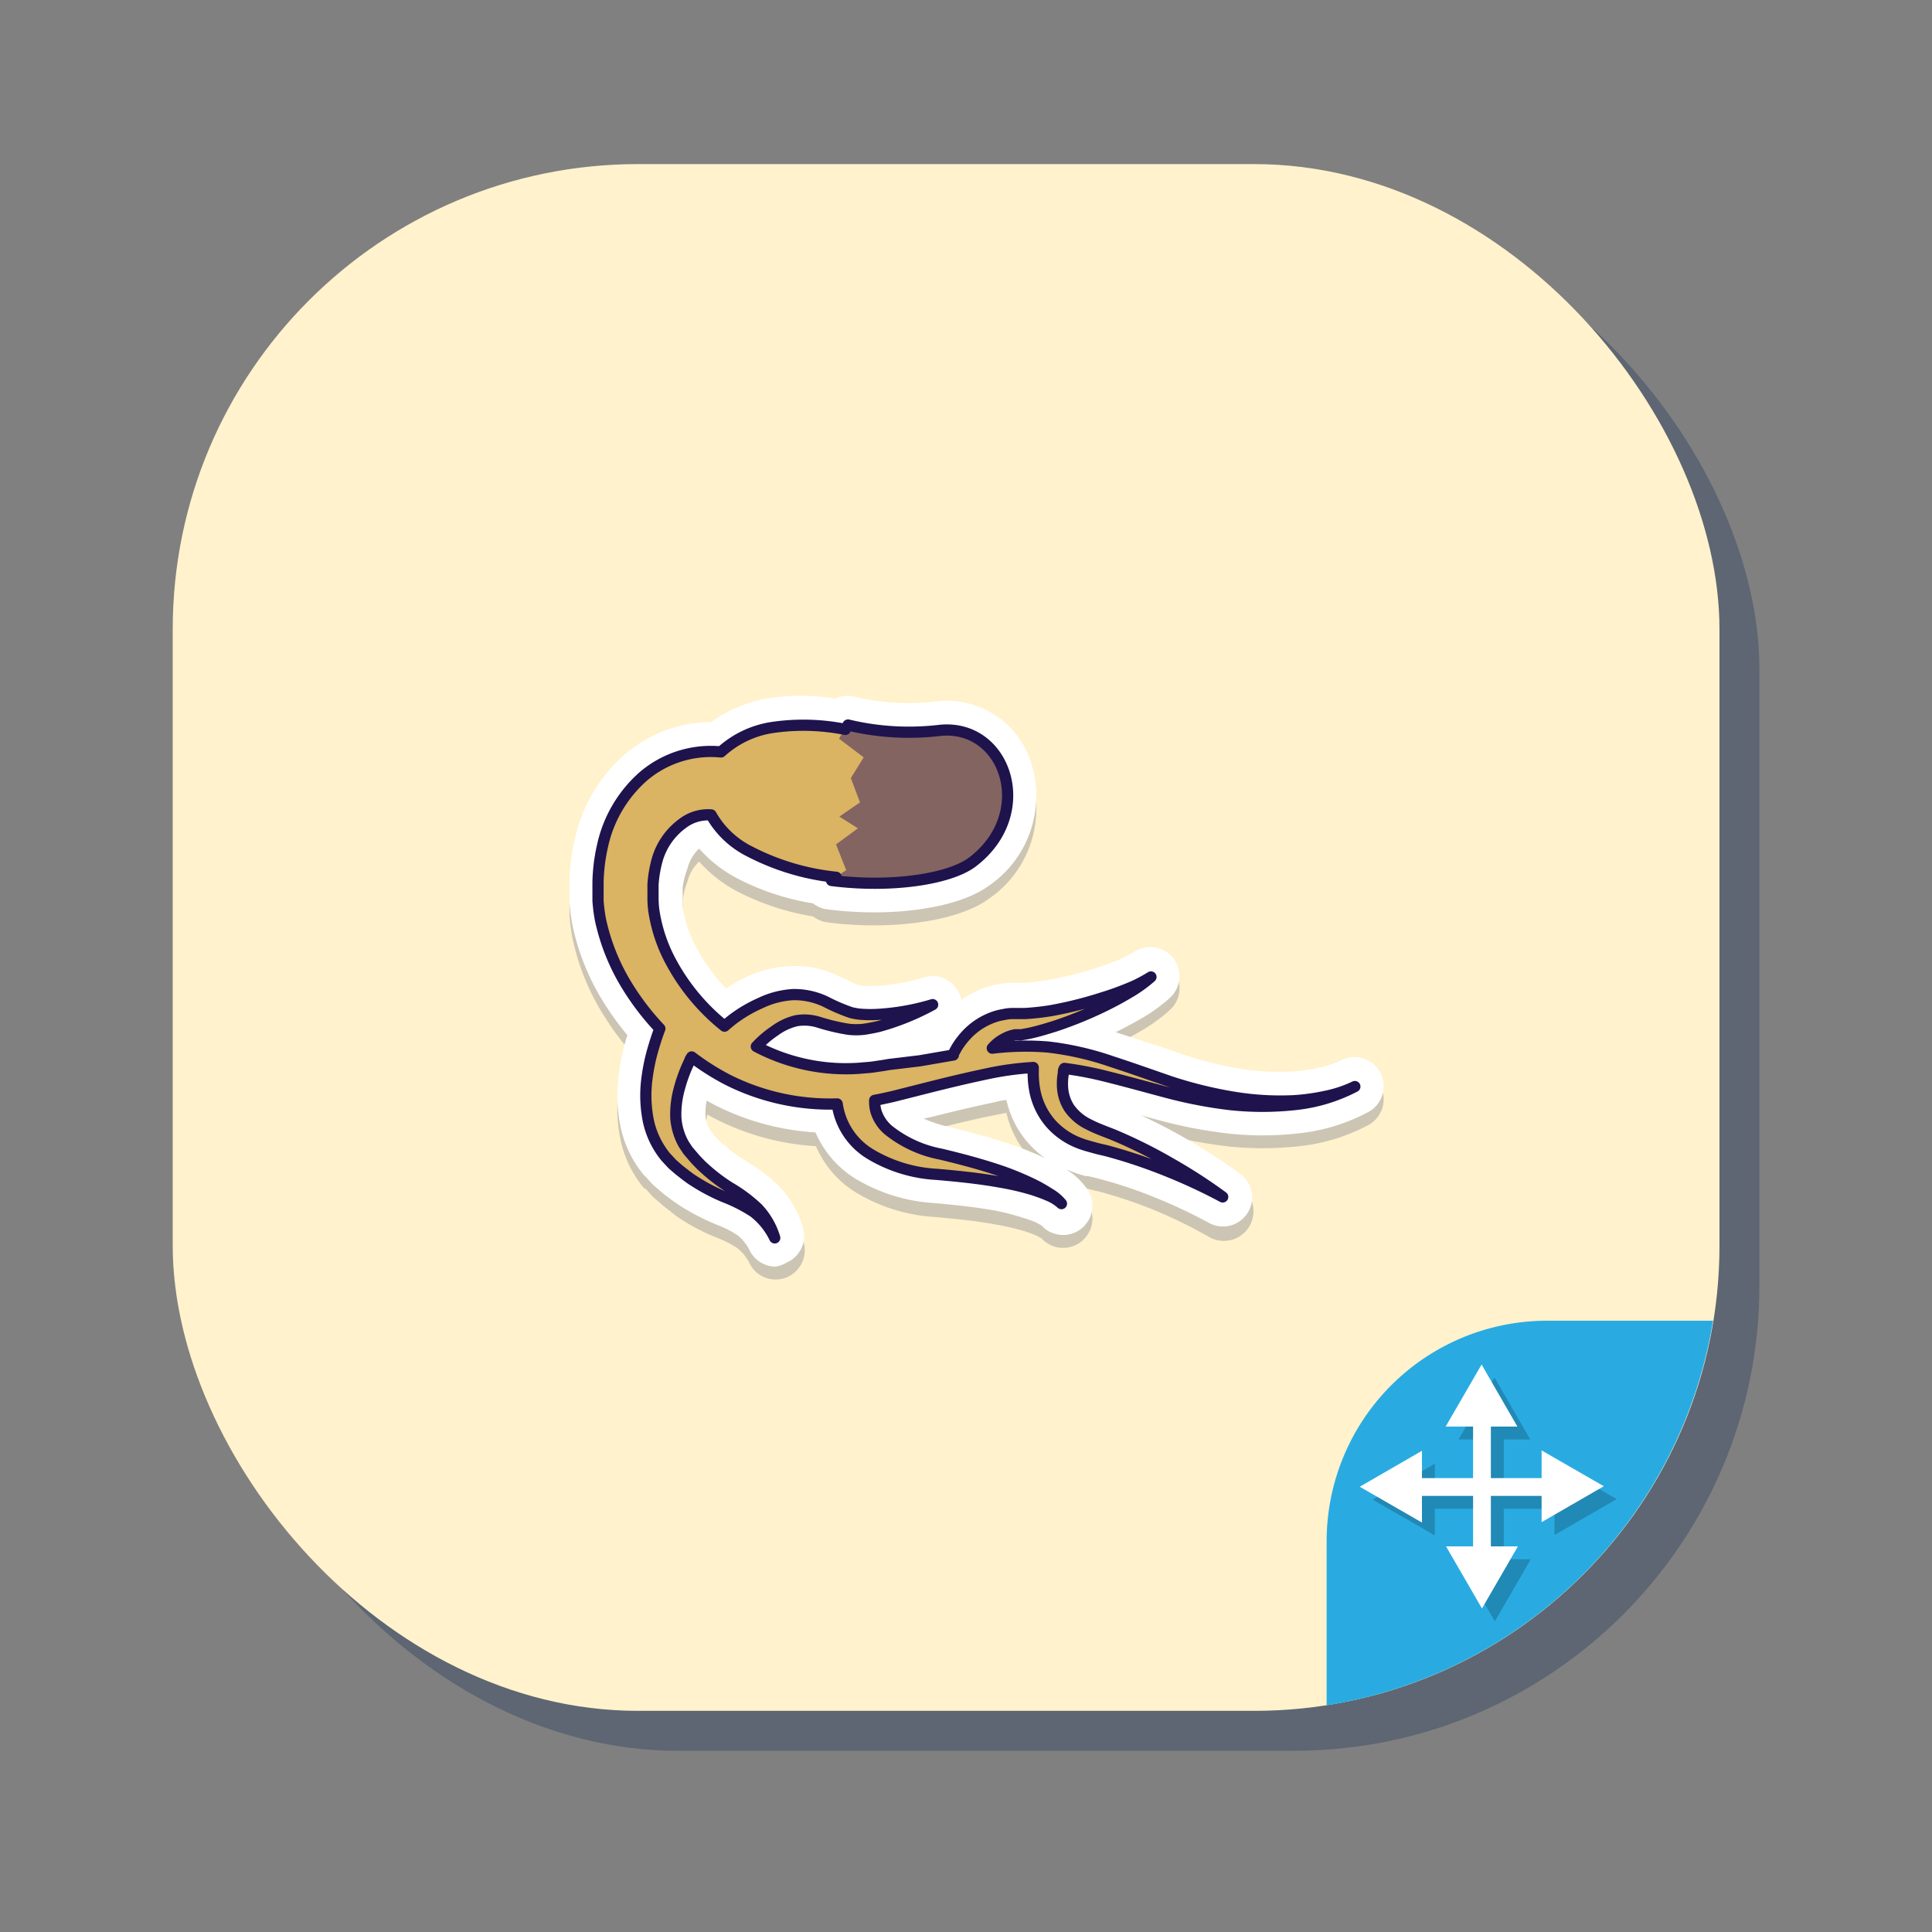 <svg xmlns="http://www.w3.org/2000/svg" viewBox="0 0 150 150"><rect x="0" y="0" width="150" height="150" fill="#808080" stroke="none"/><defs><style>.cls-1{isolation:isolate;}.cls-2{fill:#002451;opacity:0.27;}.cls-3{fill:#fff2cc;}.cls-4{fill:#29abe2;}.cls-5,.cls-7{opacity:0.2;}.cls-5{mix-blend-mode:multiply;}.cls-6{fill:#fff;}.cls-8{fill:#000f56;}.cls-9{fill:#dab363;}.cls-10{fill:#836461;}.cls-11{fill:none;stroke:#1e134d;stroke-linecap:round;stroke-linejoin:round;stroke-width:0.87px;}</style></defs><title>lab02-</title><g class="cls-1"><g id="Layer_1" data-name="Layer 1"><rect class="cls-2" x="16.51" y="15.84" width="120.09" height="120.09" rx="36.12" ry="36.12"/><rect class="cls-3" x="13.41" y="12.74" width="120.09" height="120.09" rx="36.12" ry="36.12"/><path class="cls-4" d="M133,102.54H120.08A17.12,17.12,0,0,0,103,119.66V132.4A36.15,36.15,0,0,0,133,102.54Z"/><g class="cls-5"><rect x="115.37" y="111.04" width="1.38" height="10.82"/><polygon points="116.03 106.94 113.24 111.76 118.81 111.76 116.03 106.94"/><polygon points="116.06 125.88 118.85 121.06 113.27 121.06 116.06 125.88"/><rect x="110.65" y="115.76" width="10.82" height="1.38"/><polygon points="106.57 116.43 111.4 119.21 111.4 113.64 106.57 116.43"/><polygon points="125.52 116.39 120.69 113.61 120.69 119.18 125.52 116.39"/></g><rect class="cls-6" x="114.37" y="110.04" width="1.38" height="10.82"/><polygon class="cls-6" points="115.03 105.94 112.24 110.76 117.81 110.76 115.03 105.94"/><polygon class="cls-6" points="115.06 124.88 117.85 120.06 112.27 120.06 115.06 124.88"/><rect class="cls-6" x="109.65" y="114.76" width="10.82" height="1.38"/><polygon class="cls-6" points="105.57 115.43 110.4 118.21 110.4 112.64 105.57 115.43"/><polygon class="cls-6" points="124.52 115.39 119.69 112.61 119.69 118.18 124.52 115.39"/><g class="cls-7"><path class="cls-8" d="M60.21,99.34a2.25,2.25,0,0,1-2-1.23,3.45,3.45,0,0,0-.93-1.18,7.77,7.77,0,0,0-1.56-.81l-.3-.12a16.42,16.42,0,0,1-2.73-1.46A8,8,0,0,1,52,94l-.1-.07c-.16-.12-.36-.27-.56-.45l-.51-.44-.19-.18-.51-.56L50,92.25a8.67,8.67,0,0,1-1.81-3.7,12.07,12.07,0,0,1-.2-3.68,16.62,16.62,0,0,1,.65-3.28c0-.08.05-.15.07-.22a21.85,21.85,0,0,1-1.88-2.61,18.27,18.27,0,0,1-2.38-5.91,14.76,14.76,0,0,1-.23-1.77c0-.55,0-1.09,0-1.61a15.37,15.37,0,0,1,.42-3.36,12.2,12.2,0,0,1,3.94-6.6,10.33,10.33,0,0,1,6.63-2.44,10.45,10.45,0,0,1,4.29-1.82,16.16,16.16,0,0,1,5.33,0,2.23,2.23,0,0,1,1.65-.11,18.11,18.11,0,0,0,6.18.32,6.87,6.87,0,0,1,7.28,4.42,8.46,8.46,0,0,1-3.14,9.88c-2.33,1.75-7.51,2.51-12.57,1.85a2.26,2.26,0,0,1-1.1-.46,19.59,19.59,0,0,1-6-2,10.5,10.5,0,0,1-2.85-2.26,3.25,3.25,0,0,0-.91,1.56A6.8,6.8,0,0,0,53,69.89c0,.27,0,.56,0,.85a4.72,4.72,0,0,0,0,.68,9.62,9.62,0,0,0,1.08,3.17,13.39,13.39,0,0,0,2.3,3.16,12.42,12.42,0,0,1,1.76-.94A9.16,9.16,0,0,1,61.57,76a7.9,7.9,0,0,1,3.53.77l.56.26a7.5,7.5,0,0,0,1,.44,1.83,1.83,0,0,0,.45.07,8.15,8.15,0,0,0,.85,0,16.33,16.33,0,0,0,3.76-.68,2.26,2.26,0,0,1,2.74,1.32,1.76,1.76,0,0,1,.13.43,7.55,7.55,0,0,1,2-1,6.5,6.5,0,0,1,.87-.22,5.55,5.55,0,0,1,.94-.11l.29,0h.76c.56,0,1.17-.12,1.75-.21a26.07,26.07,0,0,0,3.64-.87c.6-.18,1.19-.39,1.77-.62a9.21,9.21,0,0,0,1.44-.72,2.26,2.26,0,0,1,2.77,3.56,12.44,12.44,0,0,1-2,1.48c-.66.4-1.34.77-2,1.1l-.24.12.43.13c1.06.35,2.1.71,3.11,1.06l1.57.54A30.33,30.33,0,0,0,96,83.94a19.51,19.51,0,0,0,4.31.26,13.38,13.38,0,0,0,2-.27h0a8.12,8.12,0,0,0,1.77-.58,2.26,2.26,0,0,1,2.15,4A14.61,14.61,0,0,1,100.77,89a25.48,25.48,0,0,1-5.46,0,35.93,35.93,0,0,1-5.22-1l-1.49-.4h0c1.14.52,2.29,1.12,3.42,1.77a47.13,47.13,0,0,1,4.21,2.72A2.27,2.27,0,0,1,93.81,96,38.52,38.52,0,0,0,89.74,94a36.37,36.37,0,0,0-4.19-1.43c-.24-.07-.44-.11-.65-.16l-.44-.11h0l-.19,0A12.54,12.54,0,0,1,83,91.89l-.21-.09a5.53,5.53,0,0,1,1.46,1.31,2.27,2.27,0,0,1-3.42,3c-.05,0-.31-.15-.39-.19-.29-.13-.63-.24-.92-.34a20,20,0,0,0-2.16-.5c-1.53-.29-3.11-.44-4.72-.59a13.36,13.36,0,0,1-6.24-1.94,7.85,7.85,0,0,1-2.93-3.3l-.12-.26a19.7,19.7,0,0,1-7.76-2.1c-.23-.11-.46-.24-.68-.36a4.75,4.75,0,0,0-.1,1.16,2.42,2.42,0,0,0,.29,1l.19.28.31.37,0,0,.17.18.12.12a2.64,2.64,0,0,0,.29.29l.06.06a11.33,11.33,0,0,0,1.7,1.27l.28.18a11.6,11.6,0,0,1,2.29,1.77,7.87,7.87,0,0,1,1.86,3.17,2.27,2.27,0,0,1-1.29,2.79A2.21,2.21,0,0,1,60.21,99.34ZM71.72,87.86a9.9,9.9,0,0,0,1.86.61c1.67.41,3.41.86,5.11,1.45.8.29,1.63.6,2.45,1a7.6,7.6,0,0,1-3-4.52l-1.08.21c-1.57.32-3.15.71-4.62,1.08Zm-3.84-1.43h0ZM66.14,67.24c3.83.28,7-.41,7.92-1.11a3.93,3.93,0,0,0,1.64-4.59A2.35,2.35,0,0,0,73.12,60a24.68,24.68,0,0,1-6.78-.21,2.18,2.18,0,0,1-1.08.12,15.29,15.29,0,0,0-4.91-.18A5.34,5.34,0,0,0,57.57,61a2.26,2.26,0,0,1-1.83.65A5.83,5.83,0,0,0,51.48,63a7.27,7.27,0,0,0-2,2.83,7.17,7.17,0,0,1,2.18-2.71A5.62,5.62,0,0,1,55.4,62a2.29,2.29,0,0,1,1.79,1.22,4.9,4.9,0,0,0,2.06,1.9,16.38,16.38,0,0,0,5.87,1.72A2.37,2.37,0,0,1,66.14,67.24Z"/></g><path class="cls-6" d="M60.21,98.34a2.26,2.26,0,0,1-2-1.24,3.45,3.45,0,0,0-.93-1.18,7.29,7.29,0,0,0-1.56-.8l-.3-.13a17.2,17.2,0,0,1-2.73-1.45c-.23-.15-.46-.31-.72-.51l-.1-.07c-.16-.12-.36-.27-.56-.45l-.51-.44a1.07,1.07,0,0,1-.19-.18l-.51-.56L50,91.24a8.67,8.67,0,0,1-1.81-3.7,12.05,12.05,0,0,1-.2-3.68,16.76,16.76,0,0,1,.65-3.28,1.72,1.72,0,0,0,.07-.21,22.68,22.68,0,0,1-1.88-2.61,18.36,18.36,0,0,1-2.38-5.91,14.67,14.67,0,0,1-.23-1.78c0-.55,0-1.08,0-1.6a15.39,15.39,0,0,1,.42-3.37,12.17,12.17,0,0,1,3.94-6.59,10.34,10.34,0,0,1,6.63-2.45,10.59,10.59,0,0,1,4.29-1.82,16.44,16.44,0,0,1,5.33,0,2.23,2.23,0,0,1,1.65-.11,18.34,18.34,0,0,0,6.18.33,6.85,6.85,0,0,1,7.28,4.42,8.45,8.45,0,0,1-3.14,9.87c-2.33,1.75-7.51,2.51-12.57,1.85a2.17,2.17,0,0,1-1.1-.46,19.59,19.59,0,0,1-6-2,10.32,10.32,0,0,1-2.85-2.26,3.3,3.3,0,0,0-.91,1.56A6.91,6.91,0,0,0,53,68.88c0,.28,0,.56,0,.85a4.5,4.5,0,0,0,0,.68,9.47,9.47,0,0,0,1.08,3.17,13.65,13.65,0,0,0,2.3,3.17,12.48,12.48,0,0,1,1.76-1A9.36,9.36,0,0,1,61.57,75a7.78,7.78,0,0,1,3.53.78l.56.25a7.75,7.75,0,0,0,1,.45,2.46,2.46,0,0,0,.45.07H68a16.29,16.29,0,0,0,3.76-.67,2.25,2.25,0,0,1,2.74,1.31,1.71,1.71,0,0,1,.13.44,7.29,7.29,0,0,1,2-1,6.26,6.26,0,0,1,.87-.21,5.63,5.63,0,0,1,.94-.12l.29,0h.76c.56,0,1.17-.11,1.75-.2a27.57,27.57,0,0,0,3.64-.87q.9-.28,1.77-.63a8.42,8.42,0,0,0,1.44-.72,2.27,2.27,0,0,1,2.77,3.57,13.75,13.75,0,0,1-2,1.48c-.66.39-1.34.76-2,1.09l-.24.12.43.14c1.06.34,2.1.7,3.11,1l1.57.55A30.24,30.24,0,0,0,96,82.93a19.51,19.51,0,0,0,4.31.26,13.38,13.38,0,0,0,2-.27h0a7.62,7.62,0,0,0,1.77-.58,2.27,2.27,0,0,1,2.15,4A14.79,14.79,0,0,1,100.77,88a24.85,24.85,0,0,1-5.46,0,35.87,35.87,0,0,1-5.22-1l-1.49-.4h0c1.14.53,2.29,1.12,3.42,1.77a45,45,0,0,1,4.21,2.73,2.26,2.26,0,0,1-2.41,3.82A40.62,40.62,0,0,0,89.74,93a34.47,34.47,0,0,0-4.19-1.42l-.65-.17-.44-.1,0,0-.19,0A12.54,12.54,0,0,1,83,90.88l-.21-.08a5.36,5.36,0,0,1,1.46,1.31,2.27,2.27,0,0,1-3.42,3c-.05,0-.31-.16-.39-.2a8.46,8.46,0,0,0-.92-.33A19.83,19.83,0,0,0,77.32,94c-1.53-.28-3.11-.44-4.72-.59a13.46,13.46,0,0,1-6.24-1.93,7.87,7.87,0,0,1-2.93-3.31l-.12-.25a19.87,19.87,0,0,1-7.76-2.1c-.23-.12-.46-.24-.68-.37a4.83,4.83,0,0,0-.1,1.16,2.38,2.38,0,0,0,.29,1l.19.29.31.36,0,0a1.45,1.45,0,0,0,.17.18l.12.13a4,4,0,0,0,.29.29l.06,0a10.69,10.69,0,0,0,1.7,1.27l.28.18a12,12,0,0,1,2.29,1.77,7.91,7.91,0,0,1,1.86,3.18,2.26,2.26,0,0,1-1.29,2.78A2.22,2.22,0,0,1,60.21,98.34ZM71.72,86.85a10.66,10.66,0,0,0,1.86.62c1.67.41,3.41.86,5.11,1.45a24.52,24.52,0,0,1,2.45,1,7.51,7.51,0,0,1-3-4.51c-.34,0-.7.12-1.08.2-1.57.33-3.15.71-4.62,1.08Zm-3.84-1.42h0ZM66.14,66.24c3.83.28,7-.42,7.92-1.12a3.92,3.92,0,0,0,1.64-4.59A2.36,2.36,0,0,0,73.12,59a25.06,25.06,0,0,1-6.78-.2,2.3,2.3,0,0,1-1.08.11,15,15,0,0,0-4.91-.17A5.27,5.27,0,0,0,57.57,60a2.26,2.26,0,0,1-1.83.65A5.83,5.83,0,0,0,51.48,62a7.35,7.35,0,0,0-2,2.83,7.06,7.06,0,0,1,2.18-2.7A5.51,5.51,0,0,1,55.4,61a2.25,2.25,0,0,1,1.79,1.21,4.84,4.84,0,0,0,2.06,1.9,16.38,16.38,0,0,0,5.87,1.73A2.14,2.14,0,0,1,66.14,66.24Z"/><path class="cls-9" d="M59.92,56.47c-6.16,1.21-7.07,6.71-1.77,9.64,5.46,3,14.25,2.56,16.86.61,4.82-3.61,2.5-10.25-2.43-9.78C67.13,57.47,63.69,55.72,59.92,56.47Z"/><path class="cls-10" d="M64.5,68.35c4.55.59,9.13-.08,10.92-1.42,5-3.78,2.61-10.79-2.54-10.23a20.29,20.29,0,0,1-7.1-.42l-.64,1.07,1.92,1.45-1,1.61.71,1.89-1.6,1.1,1.44.91-1.7,1.25.79,2Z"/><path class="cls-9" d="M55.58,63.34a3.15,3.15,0,0,0-2.61.59,5.29,5.29,0,0,0-1.85,2.82,9.35,9.35,0,0,0-.35,2c0,.35,0,.7,0,1a7.57,7.57,0,0,0,.06,1,11.83,11.83,0,0,0,1.33,4,16.17,16.17,0,0,0,6,6.31,14.84,14.84,0,0,0,8.56,2c.38,0,.76,0,1.14-.11s.73-.1,1.14-.18l2.42-.43c1.61-.29,3.24-.56,4.89-.78a22,22,0,0,1,5.08-.19,23.19,23.19,0,0,1,4.92,1.12c1.57.51,3.11,1.06,4.65,1.59a32.57,32.57,0,0,0,4.69,1.2,22.29,22.29,0,0,0,4.83.3,16.61,16.61,0,0,0,2.41-.33,9.73,9.73,0,0,0,2.3-.77,12.89,12.89,0,0,1-4.68,1.4,23.4,23.4,0,0,1-5,0,35,35,0,0,1-4.86-.93c-1.59-.42-3.16-.86-4.73-1.25a21.27,21.27,0,0,0-4.68-.73,20.72,20.72,0,0,0-4.66.51c-1.57.33-3.15.71-4.73,1.11l-2.37.6c-.39.1-.84.19-1.25.28s-.87.14-1.3.21a17.9,17.9,0,0,1-10.37-1.75,19.73,19.73,0,0,1-7.81-7.25,16.33,16.33,0,0,1-2.09-5.17,12.48,12.48,0,0,1-.19-1.48q0-.7,0-1.41a13.85,13.85,0,0,1,.36-2.89A10,10,0,0,1,50,60.24a8.05,8.05,0,0,1,6.57-1.79Z"/><path class="cls-9" d="M54.79,80.27a14.4,14.4,0,0,0-1.19,2,11.62,11.62,0,0,0-.83,2.21,7.47,7.47,0,0,0-.27,2.24,4.88,4.88,0,0,0,.62,2.07l.31.47.4.47a6,6,0,0,0,.42.46,4.47,4.47,0,0,0,.44.43,13.65,13.65,0,0,0,2,1.53,11.66,11.66,0,0,1,2.16,1.61,5.69,5.69,0,0,1,1.33,2.3,5.62,5.62,0,0,0-1.61-2,11.93,11.93,0,0,0-2.28-1.17,15,15,0,0,1-2.41-1.27c-.2-.12-.38-.26-.57-.4l-.55-.43-.52-.45-.52-.56a6.61,6.61,0,0,1-1.34-2.75,10,10,0,0,1-.16-3,14.85,14.85,0,0,1,.58-2.85,15.73,15.73,0,0,1,1.07-2.73Z"/><path class="cls-9" d="M55.05,81.07a2.37,2.37,0,0,1,.24-.34l.22-.26q.23-.25.45-.48a10.33,10.33,0,0,1,3.14-2.11,6.74,6.74,0,0,1,2.53-.65,5.6,5.6,0,0,1,2.52.56,15,15,0,0,0,1.94.83,4.46,4.46,0,0,0,1,.15,9.37,9.37,0,0,0,1.06,0,18.41,18.41,0,0,0,4.3-.76,19.32,19.32,0,0,1-4.17,1.63c-.37.09-.75.16-1.14.22a5.14,5.14,0,0,1-1.24,0,15.86,15.86,0,0,1-2.25-.53,3.74,3.74,0,0,0-1.79-.13A4.62,4.62,0,0,0,60.2,80a8.32,8.32,0,0,0-1.46,1.24,6.53,6.53,0,0,0-.58.72c-.09.12-.17.25-.25.37l-.1.19s-.07.13-.06.13Z"/><path class="cls-9" d="M68,84.76s0,0,0,0l0,.08a1.21,1.21,0,0,0,0,.18,2.73,2.73,0,0,0-.05.4,2.87,2.87,0,0,0,.09.82,3.11,3.11,0,0,0,1,1.51,9.3,9.3,0,0,0,4.09,1.91c1.63.4,3.29.83,4.89,1.39a22.8,22.8,0,0,1,2.36,1,10.88,10.88,0,0,1,1.11.62,3.5,3.5,0,0,1,1,.82,3.4,3.4,0,0,0-1.06-.65c-.38-.17-.77-.3-1.16-.43a20.23,20.23,0,0,0-2.42-.57c-1.64-.31-3.27-.47-5-.62a11.2,11.2,0,0,1-5.22-1.59,5.74,5.74,0,0,1-2.1-2.35A5.29,5.29,0,0,1,65,85.62a4.8,4.8,0,0,1,0-.85,3.37,3.37,0,0,1,0-.44l0-.23c0-.08,0-.15.07-.29Z"/><path class="cls-9" d="M73.77,82.36c0-.17.09-.25.13-.37l.14-.3c.09-.19.2-.38.31-.57a6.39,6.39,0,0,1,.79-1,5.3,5.3,0,0,1,2.2-1.35,4.15,4.15,0,0,1,.61-.14,3.19,3.19,0,0,1,.61-.08l.31,0h.24c.16,0,.32,0,.49,0a19.84,19.84,0,0,0,2-.22,30.94,30.94,0,0,0,4-1c.66-.2,1.3-.43,1.94-.69a11,11,0,0,0,1.84-.93,10.32,10.32,0,0,1-1.7,1.22c-.6.36-1.21.69-1.84,1a31.12,31.12,0,0,1-3.91,1.6c-.67.21-1.36.42-2.07.57l-.55.1-.26,0-.21,0a2.75,2.75,0,0,0-.41.11,2.06,2.06,0,0,0-.37.16,3.09,3.09,0,0,0-1.17,1,3.78,3.78,0,0,0-.37.69,2.32,2.32,0,0,0-.13.37l0,.18c0,.05,0,.13,0,.13Z"/><path class="cls-9" d="M82.81,82.48c0,.07-.09.25-.13.39s-.07.31-.1.47a4.3,4.3,0,0,0-.07.94A3.33,3.33,0,0,0,83,86a3.9,3.9,0,0,0,1.43,1.29,9.93,9.93,0,0,0,1,.45c.38.16.76.29,1.13.45a38.53,38.53,0,0,1,4.31,2.16,40.94,40.94,0,0,1,4,2.59,43,43,0,0,0-4.29-2,40.19,40.19,0,0,0-4.45-1.51c-.37-.11-.75-.18-1.12-.28s-.84-.22-1.25-.38a5.64,5.64,0,0,1-2.28-1.58,5.45,5.45,0,0,1-1.22-2.63,7.6,7.6,0,0,1-.1-1.42c0-.24,0-.48.06-.71a5.18,5.18,0,0,1,.14-.76Z"/><path class="cls-11" d="M102.86,85.13a16.61,16.61,0,0,1-2.41.33,22.29,22.29,0,0,1-4.83-.3A32.57,32.57,0,0,1,90.93,84c-1.54-.53-3.08-1.08-4.65-1.59a23.19,23.19,0,0,0-4.92-1.12,21.44,21.44,0,0,0-4.32.09,3.1,3.1,0,0,1,1-.77,2.06,2.06,0,0,1,.37-.16,2.75,2.75,0,0,1,.41-.11l.21,0,.26,0,.55-.1c.71-.15,1.4-.36,2.07-.57a31.12,31.12,0,0,0,3.91-1.6c.63-.31,1.24-.64,1.84-1a10.32,10.32,0,0,0,1.7-1.22,11,11,0,0,1-1.84.93c-.64.26-1.28.49-1.94.69a30.94,30.94,0,0,1-4,1,19.84,19.84,0,0,1-2,.22c-.17,0-.33,0-.49,0h-.24l-.31,0a3.19,3.19,0,0,0-.61.08,4.15,4.15,0,0,0-.61.14,5.3,5.3,0,0,0-2.2,1.35,6.39,6.39,0,0,0-.79,1c-.11.19-.22.38-.31.57l0,.08-2.61.45L69,82.65c-.41.08-.76.12-1.14.18s-.76.07-1.14.11a14.9,14.9,0,0,1-8-1.69l.06-.06A8.32,8.32,0,0,1,60.2,80a4.62,4.62,0,0,1,1.62-.75,3.74,3.74,0,0,1,1.79.13,15.86,15.86,0,0,0,2.25.53,5.14,5.14,0,0,0,1.24,0c.39-.06.77-.13,1.14-.22A19.32,19.32,0,0,0,72.41,78a18.41,18.41,0,0,1-4.3.76,9.37,9.37,0,0,1-1.06,0,4.46,4.46,0,0,1-1-.15,14.37,14.37,0,0,1-1.93-.83,5.68,5.68,0,0,0-2.53-.56,6.74,6.74,0,0,0-2.53.65,10.8,10.8,0,0,0-2.17,1.27c-.22.17-.43.35-.64.53a16.24,16.24,0,0,1-4.16-5,12.06,12.06,0,0,1-1.33-4,7.57,7.57,0,0,1-.06-1c0-.35,0-.7,0-1a9.35,9.35,0,0,1,.35-2A5.29,5.29,0,0,1,53,63.93a3.24,3.24,0,0,1,2.21-.66,7.05,7.05,0,0,0,3,2.84,18.64,18.64,0,0,0,6.71,2l-.36.25c4.55.59,9.13-.08,10.92-1.42,5-3.78,2.61-10.79-2.54-10.23a20.29,20.29,0,0,1-7.1-.42l-.21.34a16.58,16.58,0,0,0-5.65-.15,7.59,7.59,0,0,0-4,1.9,8.08,8.08,0,0,0-6,1.87,10,10,0,0,0-3.19,5.38,13.85,13.85,0,0,0-.36,2.89q0,.7,0,1.41a12.48,12.48,0,0,0,.19,1.48,16.33,16.33,0,0,0,2.09,5.17,20.26,20.26,0,0,0,2.52,3.28c-.17.45-.32.9-.46,1.37a14.85,14.85,0,0,0-.58,2.85,10,10,0,0,0,.16,3,6.61,6.61,0,0,0,1.34,2.75l.52.56.52.45.55.43c.19.14.37.28.57.4a15,15,0,0,0,2.41,1.27,11.93,11.93,0,0,1,2.28,1.17,5.62,5.62,0,0,1,1.61,2,5.69,5.69,0,0,0-1.33-2.3,11.66,11.66,0,0,0-2.16-1.61,13.65,13.65,0,0,1-2-1.53,5.93,5.93,0,0,1-.44-.43,6,6,0,0,1-.42-.46l-.4-.47-.31-.47a4.88,4.88,0,0,1-.62-2.07,7.47,7.47,0,0,1,.27-2.24,11.62,11.62,0,0,1,.83-2.21c0-.09.09-.17.13-.26a19.25,19.25,0,0,0,2.85,1.8A17.69,17.69,0,0,0,65,85.71a5.41,5.41,0,0,0,2.55,3.88,11.2,11.2,0,0,0,5.22,1.59c1.68.15,3.31.31,5,.62a20.23,20.23,0,0,1,2.42.57c.39.13.78.26,1.16.43a3.4,3.4,0,0,1,1.06.65,3.5,3.5,0,0,0-1-.82A10.88,10.88,0,0,0,80.31,92a22.8,22.8,0,0,0-2.36-1c-1.6-.56-3.26-1-4.89-1.39A9.3,9.3,0,0,1,69,87.76a3.11,3.11,0,0,1-1-1.51,2.87,2.87,0,0,1-.09-.82h0l.37-.07c.41-.09.86-.18,1.25-.28l2.37-.6c1.58-.4,3.16-.78,4.73-1.11a23.45,23.45,0,0,1,3.59-.49c0,.08,0,.16,0,.25a7.6,7.6,0,0,0,.1,1.42,5.45,5.45,0,0,0,1.22,2.63,5.64,5.64,0,0,0,2.28,1.58c.41.16.86.27,1.25.38s.75.17,1.12.28a40.19,40.19,0,0,1,4.45,1.51,43,43,0,0,1,4.29,2,40.94,40.94,0,0,0-4-2.59,38.53,38.53,0,0,0-4.31-2.16c-.37-.16-.75-.29-1.13-.45a9.93,9.93,0,0,1-1-.45A3.9,3.9,0,0,1,83,86a3.33,3.33,0,0,1-.51-1.73,4.3,4.3,0,0,1,.07-.94c0-.13,0-.25.08-.38a27.45,27.45,0,0,1,3.28.63c1.57.39,3.14.83,4.73,1.25a35,35,0,0,0,4.86.93,23.4,23.4,0,0,0,5,0,12.89,12.89,0,0,0,4.68-1.4A9.73,9.73,0,0,1,102.86,85.13Z"/></g></g></svg>